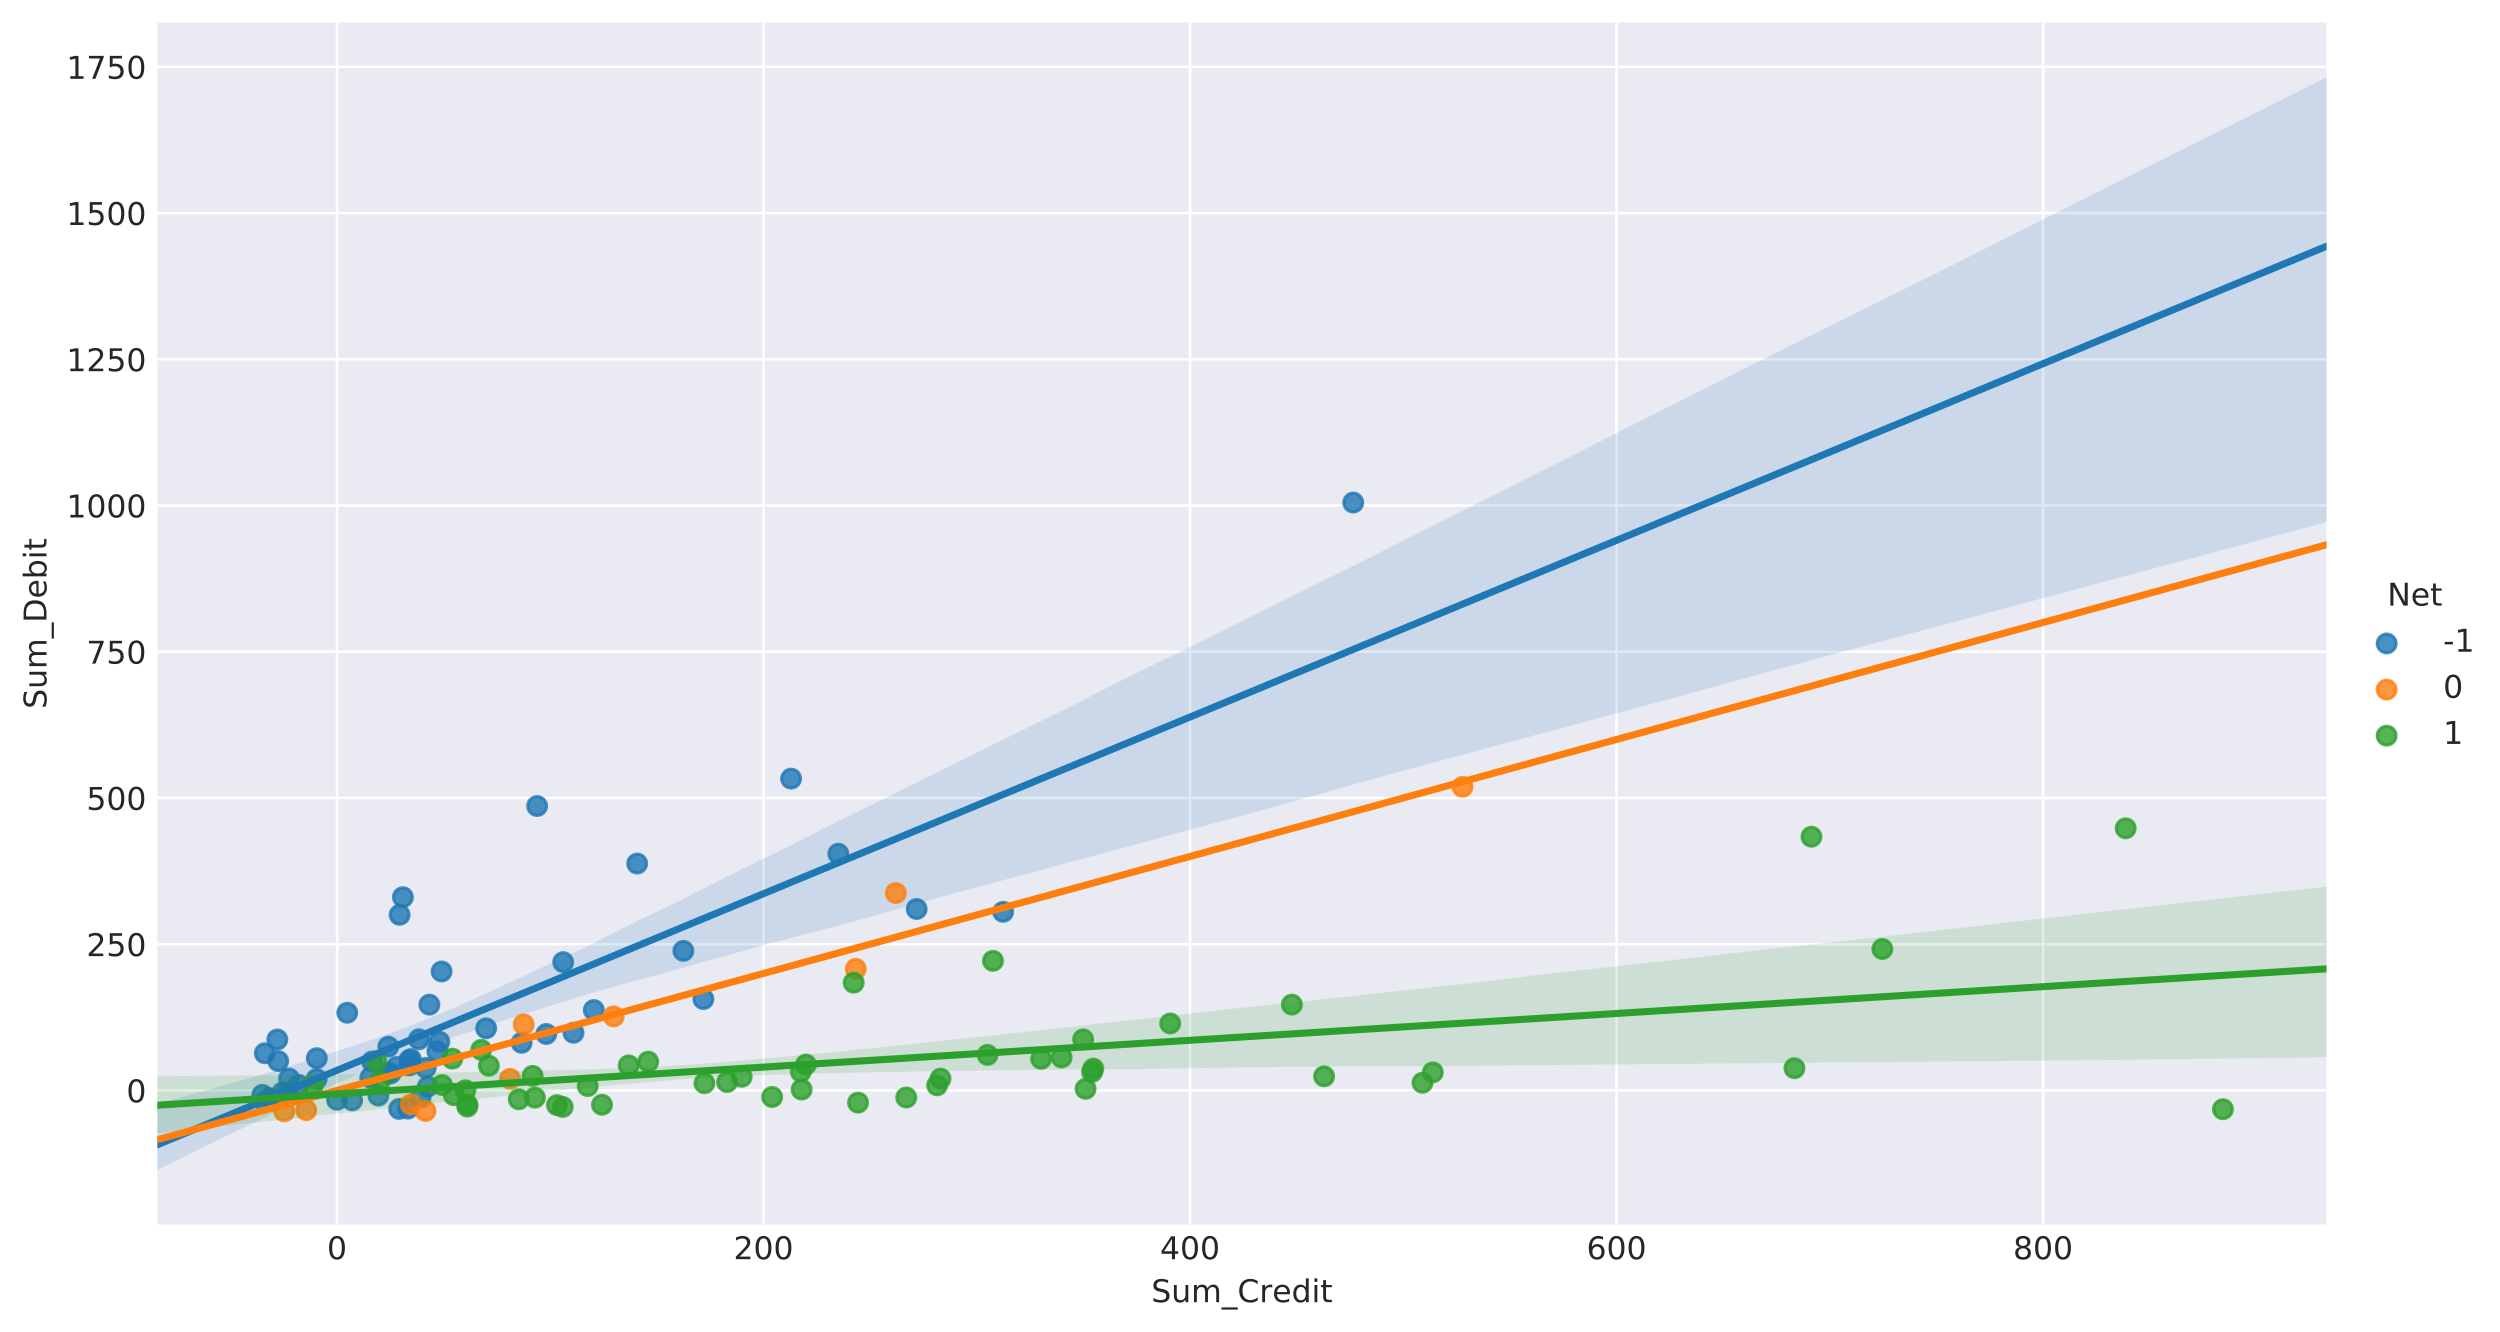 <?xml version="1.0" encoding="utf-8" standalone="no"?>
<!DOCTYPE svg PUBLIC "-//W3C//DTD SVG 1.1//EN"
  "http://www.w3.org/Graphics/SVG/1.1/DTD/svg11.dtd">
<!-- Created with matplotlib (http://matplotlib.org/) -->
<svg height="424pt" version="1.1" viewBox="0 0 796 424" width="796pt" xmlns="http://www.w3.org/2000/svg" xmlns:xlink="http://www.w3.org/1999/xlink">
 <defs>
  <style type="text/css">
*{stroke-linecap:butt;stroke-linejoin:round;}
  </style>
 </defs>
 <g id="figure_1">
  <g id="patch_1">
   <path d="M -0 424.173 
L 796.884 424.173 
L 796.884 0 
L -0 0 
z
" style="fill:#ffffff;"/>
  </g>
  <g id="axes_1">
   <g id="patch_2">
    <path d="M 50.106 389.839 
L 740.765 389.839 
L 740.765 7.2 
L 50.106 7.2 
z
" style="fill:#eaeaf2;"/>
   </g>
   <g id="matplotlib.axis_1">
    <g id="xtick_1">
     <g id="line2d_1">
      <path clip-path="url(#p35897dedb7)" d="M 107.303 389.839 
L 107.303 7.2 
" style="fill:none;stroke:#ffffff;stroke-linecap:round;stroke-width:0.8;"/>
     </g>
     <g id="line2d_2"/>
     <g id="text_1">
      <!-- 0 -->
      <defs>
       <path d="M 31.781 66.406 
Q 24.172 66.406 20.328 58.906 
Q 16.5 51.422 16.5 36.375 
Q 16.5 21.391 20.328 13.891 
Q 24.172 6.391 31.781 6.391 
Q 39.453 6.391 43.281 13.891 
Q 47.125 21.391 47.125 36.375 
Q 47.125 51.422 43.281 58.906 
Q 39.453 66.406 31.781 66.406 
z
M 31.781 74.219 
Q 44.047 74.219 50.516 64.516 
Q 56.984 54.828 56.984 36.375 
Q 56.984 17.969 50.516 8.266 
Q 44.047 -1.422 31.781 -1.422 
Q 19.531 -1.422 13.062 8.266 
Q 6.594 17.969 6.594 36.375 
Q 6.594 54.828 13.062 64.516 
Q 19.531 74.219 31.781 74.219 
z
" id="DejaVuSans-30"/>
      </defs>
      <g style="fill:#262626;" transform="translate(104.122 400.937)scale(0.1 -0.1)">
       <use xlink:href="#DejaVuSans-30"/>
      </g>
     </g>
    </g>
    <g id="xtick_2">
     <g id="line2d_3">
      <path clip-path="url(#p35897dedb7)" d="M 243.104 389.839 
L 243.104 7.2 
" style="fill:none;stroke:#ffffff;stroke-linecap:round;stroke-width:0.8;"/>
     </g>
     <g id="line2d_4"/>
     <g id="text_2">
      <!-- 200 -->
      <defs>
       <path d="M 19.188 8.297 
L 53.609 8.297 
L 53.609 0 
L 7.328 0 
L 7.328 8.297 
Q 12.938 14.109 22.625 23.891 
Q 32.328 33.688 34.812 36.531 
Q 39.547 41.844 41.422 45.531 
Q 43.312 49.219 43.312 52.781 
Q 43.312 58.594 39.234 62.25 
Q 35.156 65.922 28.609 65.922 
Q 23.969 65.922 18.812 64.312 
Q 13.672 62.703 7.812 59.422 
L 7.812 69.391 
Q 13.766 71.781 18.938 73 
Q 24.125 74.219 28.422 74.219 
Q 39.75 74.219 46.484 68.547 
Q 53.219 62.891 53.219 53.422 
Q 53.219 48.922 51.531 44.891 
Q 49.859 40.875 45.406 35.406 
Q 44.188 33.984 37.641 27.219 
Q 31.109 20.453 19.188 8.297 
z
" id="DejaVuSans-32"/>
      </defs>
      <g style="fill:#262626;" transform="translate(233.56 400.937)scale(0.1 -0.1)">
       <use xlink:href="#DejaVuSans-32"/>
       <use x="63.623" xlink:href="#DejaVuSans-30"/>
       <use x="127.246" xlink:href="#DejaVuSans-30"/>
      </g>
     </g>
    </g>
    <g id="xtick_3">
     <g id="line2d_5">
      <path clip-path="url(#p35897dedb7)" d="M 378.905 389.839 
L 378.905 7.2 
" style="fill:none;stroke:#ffffff;stroke-linecap:round;stroke-width:0.8;"/>
     </g>
     <g id="line2d_6"/>
     <g id="text_3">
      <!-- 400 -->
      <defs>
       <path d="M 37.797 64.312 
L 12.891 25.391 
L 37.797 25.391 
z
M 35.203 72.906 
L 47.609 72.906 
L 47.609 25.391 
L 58.016 25.391 
L 58.016 17.188 
L 47.609 17.188 
L 47.609 0 
L 37.797 0 
L 37.797 17.188 
L 4.891 17.188 
L 4.891 26.703 
z
" id="DejaVuSans-34"/>
      </defs>
      <g style="fill:#262626;" transform="translate(369.361 400.937)scale(0.1 -0.1)">
       <use xlink:href="#DejaVuSans-34"/>
       <use x="63.623" xlink:href="#DejaVuSans-30"/>
       <use x="127.246" xlink:href="#DejaVuSans-30"/>
      </g>
     </g>
    </g>
    <g id="xtick_4">
     <g id="line2d_7">
      <path clip-path="url(#p35897dedb7)" d="M 514.706 389.839 
L 514.706 7.2 
" style="fill:none;stroke:#ffffff;stroke-linecap:round;stroke-width:0.8;"/>
     </g>
     <g id="line2d_8"/>
     <g id="text_4">
      <!-- 600 -->
      <defs>
       <path d="M 33.016 40.375 
Q 26.375 40.375 22.484 35.828 
Q 18.609 31.297 18.609 23.391 
Q 18.609 15.531 22.484 10.953 
Q 26.375 6.391 33.016 6.391 
Q 39.656 6.391 43.531 10.953 
Q 47.406 15.531 47.406 23.391 
Q 47.406 31.297 43.531 35.828 
Q 39.656 40.375 33.016 40.375 
z
M 52.594 71.297 
L 52.594 62.312 
Q 48.875 64.062 45.094 64.984 
Q 41.312 65.922 37.594 65.922 
Q 27.828 65.922 22.672 59.328 
Q 17.531 52.734 16.797 39.406 
Q 19.672 43.656 24.016 45.922 
Q 28.375 48.188 33.594 48.188 
Q 44.578 48.188 50.953 41.516 
Q 57.328 34.859 57.328 23.391 
Q 57.328 12.156 50.688 5.359 
Q 44.047 -1.422 33.016 -1.422 
Q 20.359 -1.422 13.672 8.266 
Q 6.984 17.969 6.984 36.375 
Q 6.984 53.656 15.188 63.938 
Q 23.391 74.219 37.203 74.219 
Q 40.922 74.219 44.703 73.484 
Q 48.484 72.75 52.594 71.297 
z
" id="DejaVuSans-36"/>
      </defs>
      <g style="fill:#262626;" transform="translate(505.162 400.937)scale(0.1 -0.1)">
       <use xlink:href="#DejaVuSans-36"/>
       <use x="63.623" xlink:href="#DejaVuSans-30"/>
       <use x="127.246" xlink:href="#DejaVuSans-30"/>
      </g>
     </g>
    </g>
    <g id="xtick_5">
     <g id="line2d_9">
      <path clip-path="url(#p35897dedb7)" d="M 650.506 389.839 
L 650.506 7.2 
" style="fill:none;stroke:#ffffff;stroke-linecap:round;stroke-width:0.8;"/>
     </g>
     <g id="line2d_10"/>
     <g id="text_5">
      <!-- 800 -->
      <defs>
       <path d="M 31.781 34.625 
Q 24.75 34.625 20.719 30.859 
Q 16.703 27.094 16.703 20.516 
Q 16.703 13.922 20.719 10.156 
Q 24.75 6.391 31.781 6.391 
Q 38.812 6.391 42.859 10.172 
Q 46.922 13.969 46.922 20.516 
Q 46.922 27.094 42.891 30.859 
Q 38.875 34.625 31.781 34.625 
z
M 21.922 38.812 
Q 15.578 40.375 12.031 44.719 
Q 8.5 49.078 8.5 55.328 
Q 8.5 64.062 14.719 69.141 
Q 20.953 74.219 31.781 74.219 
Q 42.672 74.219 48.875 69.141 
Q 55.078 64.062 55.078 55.328 
Q 55.078 49.078 51.531 44.719 
Q 48 40.375 41.703 38.812 
Q 48.828 37.156 52.797 32.312 
Q 56.781 27.484 56.781 20.516 
Q 56.781 9.906 50.312 4.234 
Q 43.844 -1.422 31.781 -1.422 
Q 19.734 -1.422 13.25 4.234 
Q 6.781 9.906 6.781 20.516 
Q 6.781 27.484 10.781 32.312 
Q 14.797 37.156 21.922 38.812 
z
M 18.312 54.391 
Q 18.312 48.734 21.844 45.562 
Q 25.391 42.391 31.781 42.391 
Q 38.141 42.391 41.719 45.562 
Q 45.312 48.734 45.312 54.391 
Q 45.312 60.062 41.719 63.234 
Q 38.141 66.406 31.781 66.406 
Q 25.391 66.406 21.844 63.234 
Q 18.312 60.062 18.312 54.391 
z
" id="DejaVuSans-38"/>
      </defs>
      <g style="fill:#262626;" transform="translate(640.963 400.937)scale(0.1 -0.1)">
       <use xlink:href="#DejaVuSans-38"/>
       <use x="63.623" xlink:href="#DejaVuSans-30"/>
       <use x="127.246" xlink:href="#DejaVuSans-30"/>
      </g>
     </g>
    </g>
    <g id="text_6">
     <!-- Sum_Credit -->
     <defs>
      <path d="M 53.516 70.516 
L 53.516 60.891 
Q 47.906 63.578 42.922 64.891 
Q 37.938 66.219 33.297 66.219 
Q 25.25 66.219 20.875 63.094 
Q 16.5 59.969 16.5 54.203 
Q 16.5 49.359 19.406 46.891 
Q 22.312 44.438 30.422 42.922 
L 36.375 41.703 
Q 47.406 39.594 52.656 34.297 
Q 57.906 29 57.906 20.125 
Q 57.906 9.516 50.797 4.047 
Q 43.703 -1.422 29.984 -1.422 
Q 24.812 -1.422 18.969 -0.25 
Q 13.141 0.922 6.891 3.219 
L 6.891 13.375 
Q 12.891 10.016 18.656 8.297 
Q 24.422 6.594 29.984 6.594 
Q 38.422 6.594 43.016 9.906 
Q 47.609 13.234 47.609 19.391 
Q 47.609 24.75 44.312 27.781 
Q 41.016 30.812 33.5 32.328 
L 27.484 33.5 
Q 16.453 35.688 11.516 40.375 
Q 6.594 45.062 6.594 53.422 
Q 6.594 63.094 13.406 68.656 
Q 20.219 74.219 32.172 74.219 
Q 37.312 74.219 42.625 73.281 
Q 47.953 72.359 53.516 70.516 
z
" id="DejaVuSans-53"/>
      <path d="M 8.5 21.578 
L 8.5 54.688 
L 17.484 54.688 
L 17.484 21.922 
Q 17.484 14.156 20.5 10.266 
Q 23.531 6.391 29.594 6.391 
Q 36.859 6.391 41.078 11.031 
Q 45.312 15.672 45.312 23.688 
L 45.312 54.688 
L 54.297 54.688 
L 54.297 0 
L 45.312 0 
L 45.312 8.406 
Q 42.047 3.422 37.719 1 
Q 33.406 -1.422 27.688 -1.422 
Q 18.266 -1.422 13.375 4.438 
Q 8.5 10.297 8.5 21.578 
z
M 31.109 56 
z
" id="DejaVuSans-75"/>
      <path d="M 52 44.188 
Q 55.375 50.25 60.062 53.125 
Q 64.75 56 71.094 56 
Q 79.641 56 84.281 50.016 
Q 88.922 44.047 88.922 33.016 
L 88.922 0 
L 79.891 0 
L 79.891 32.719 
Q 79.891 40.578 77.094 44.375 
Q 74.312 48.188 68.609 48.188 
Q 61.625 48.188 57.562 43.547 
Q 53.516 38.922 53.516 30.906 
L 53.516 0 
L 44.484 0 
L 44.484 32.719 
Q 44.484 40.625 41.703 44.406 
Q 38.922 48.188 33.109 48.188 
Q 26.219 48.188 22.156 43.531 
Q 18.109 38.875 18.109 30.906 
L 18.109 0 
L 9.078 0 
L 9.078 54.688 
L 18.109 54.688 
L 18.109 46.188 
Q 21.188 51.219 25.484 53.609 
Q 29.781 56 35.688 56 
Q 41.656 56 45.828 52.969 
Q 50 49.953 52 44.188 
z
" id="DejaVuSans-6d"/>
      <path d="M 50.984 -16.609 
L 50.984 -23.578 
L -0.984 -23.578 
L -0.984 -16.609 
z
" id="DejaVuSans-5f"/>
      <path d="M 64.406 67.281 
L 64.406 56.891 
Q 59.422 61.531 53.781 63.812 
Q 48.141 66.109 41.797 66.109 
Q 29.297 66.109 22.656 58.469 
Q 16.016 50.828 16.016 36.375 
Q 16.016 21.969 22.656 14.328 
Q 29.297 6.688 41.797 6.688 
Q 48.141 6.688 53.781 8.984 
Q 59.422 11.281 64.406 15.922 
L 64.406 5.609 
Q 59.234 2.094 53.438 0.328 
Q 47.656 -1.422 41.219 -1.422 
Q 24.656 -1.422 15.125 8.703 
Q 5.609 18.844 5.609 36.375 
Q 5.609 53.953 15.125 64.078 
Q 24.656 74.219 41.219 74.219 
Q 47.75 74.219 53.531 72.484 
Q 59.328 70.75 64.406 67.281 
z
" id="DejaVuSans-43"/>
      <path d="M 41.109 46.297 
Q 39.594 47.172 37.812 47.578 
Q 36.031 48 33.891 48 
Q 26.266 48 22.188 43.047 
Q 18.109 38.094 18.109 28.812 
L 18.109 0 
L 9.078 0 
L 9.078 54.688 
L 18.109 54.688 
L 18.109 46.188 
Q 20.953 51.172 25.484 53.578 
Q 30.031 56 36.531 56 
Q 37.453 56 38.578 55.875 
Q 39.703 55.766 41.062 55.516 
z
" id="DejaVuSans-72"/>
      <path d="M 56.203 29.594 
L 56.203 25.203 
L 14.891 25.203 
Q 15.484 15.922 20.484 11.062 
Q 25.484 6.203 34.422 6.203 
Q 39.594 6.203 44.453 7.469 
Q 49.312 8.734 54.109 11.281 
L 54.109 2.781 
Q 49.266 0.734 44.188 -0.344 
Q 39.109 -1.422 33.891 -1.422 
Q 20.797 -1.422 13.156 6.188 
Q 5.516 13.812 5.516 26.812 
Q 5.516 40.234 12.766 48.109 
Q 20.016 56 32.328 56 
Q 43.359 56 49.781 48.891 
Q 56.203 41.797 56.203 29.594 
z
M 47.219 32.234 
Q 47.125 39.594 43.094 43.984 
Q 39.062 48.391 32.422 48.391 
Q 24.906 48.391 20.391 44.141 
Q 15.875 39.891 15.188 32.172 
z
" id="DejaVuSans-65"/>
      <path d="M 45.406 46.391 
L 45.406 75.984 
L 54.391 75.984 
L 54.391 0 
L 45.406 0 
L 45.406 8.203 
Q 42.578 3.328 38.25 0.953 
Q 33.938 -1.422 27.875 -1.422 
Q 17.969 -1.422 11.734 6.484 
Q 5.516 14.406 5.516 27.297 
Q 5.516 40.188 11.734 48.094 
Q 17.969 56 27.875 56 
Q 33.938 56 38.25 53.625 
Q 42.578 51.266 45.406 46.391 
z
M 14.797 27.297 
Q 14.797 17.391 18.875 11.75 
Q 22.953 6.109 30.078 6.109 
Q 37.203 6.109 41.297 11.75 
Q 45.406 17.391 45.406 27.297 
Q 45.406 37.203 41.297 42.844 
Q 37.203 48.484 30.078 48.484 
Q 22.953 48.484 18.875 42.844 
Q 14.797 37.203 14.797 27.297 
z
" id="DejaVuSans-64"/>
      <path d="M 9.422 54.688 
L 18.406 54.688 
L 18.406 0 
L 9.422 0 
z
M 9.422 75.984 
L 18.406 75.984 
L 18.406 64.594 
L 9.422 64.594 
z
" id="DejaVuSans-69"/>
      <path d="M 18.312 70.219 
L 18.312 54.688 
L 36.812 54.688 
L 36.812 47.703 
L 18.312 47.703 
L 18.312 18.016 
Q 18.312 11.328 20.141 9.422 
Q 21.969 7.516 27.594 7.516 
L 36.812 7.516 
L 36.812 0 
L 27.594 0 
Q 17.188 0 13.234 3.875 
Q 9.281 7.766 9.281 18.016 
L 9.281 47.703 
L 2.688 47.703 
L 2.688 54.688 
L 9.281 54.688 
L 9.281 70.219 
z
" id="DejaVuSans-74"/>
     </defs>
     <g style="fill:#262626;" transform="translate(366.577 414.615)scale(0.1 -0.1)">
      <use xlink:href="#DejaVuSans-53"/>
      <use x="63.477" xlink:href="#DejaVuSans-75"/>
      <use x="126.855" xlink:href="#DejaVuSans-6d"/>
      <use x="224.268" xlink:href="#DejaVuSans-5f"/>
      <use x="274.268" xlink:href="#DejaVuSans-43"/>
      <use x="344.092" xlink:href="#DejaVuSans-72"/>
      <use x="385.174" xlink:href="#DejaVuSans-65"/>
      <use x="446.697" xlink:href="#DejaVuSans-64"/>
      <use x="510.174" xlink:href="#DejaVuSans-69"/>
      <use x="537.957" xlink:href="#DejaVuSans-74"/>
     </g>
    </g>
   </g>
   <g id="matplotlib.axis_2">
    <g id="ytick_1">
     <g id="line2d_11">
      <path clip-path="url(#p35897dedb7)" d="M 50.106 347.184 
L 740.765 347.184 
" style="fill:none;stroke:#ffffff;stroke-linecap:round;stroke-width:0.8;"/>
     </g>
     <g id="line2d_12"/>
     <g id="text_7">
      <!-- 0 -->
      <g style="fill:#262626;" transform="translate(40.244 350.983)scale(0.1 -0.1)">
       <use xlink:href="#DejaVuSans-30"/>
      </g>
     </g>
    </g>
    <g id="ytick_2">
     <g id="line2d_13">
      <path clip-path="url(#p35897dedb7)" d="M 50.106 300.627 
L 740.765 300.627 
" style="fill:none;stroke:#ffffff;stroke-linecap:round;stroke-width:0.8;"/>
     </g>
     <g id="line2d_14"/>
     <g id="text_8">
      <!-- 250 -->
      <defs>
       <path d="M 10.797 72.906 
L 49.516 72.906 
L 49.516 64.594 
L 19.828 64.594 
L 19.828 46.734 
Q 21.969 47.469 24.109 47.828 
Q 26.266 48.188 28.422 48.188 
Q 40.625 48.188 47.75 41.5 
Q 54.891 34.812 54.891 23.391 
Q 54.891 11.625 47.562 5.094 
Q 40.234 -1.422 26.906 -1.422 
Q 22.312 -1.422 17.547 -0.641 
Q 12.797 0.141 7.719 1.703 
L 7.719 11.625 
Q 12.109 9.234 16.797 8.062 
Q 21.484 6.891 26.703 6.891 
Q 35.156 6.891 40.078 11.328 
Q 45.016 15.766 45.016 23.391 
Q 45.016 31 40.078 35.438 
Q 35.156 39.891 26.703 39.891 
Q 22.75 39.891 18.812 39.016 
Q 14.891 38.141 10.797 36.281 
z
" id="DejaVuSans-35"/>
      </defs>
      <g style="fill:#262626;" transform="translate(27.519 304.426)scale(0.1 -0.1)">
       <use xlink:href="#DejaVuSans-32"/>
       <use x="63.623" xlink:href="#DejaVuSans-35"/>
       <use x="127.246" xlink:href="#DejaVuSans-30"/>
      </g>
     </g>
    </g>
    <g id="ytick_3">
     <g id="line2d_15">
      <path clip-path="url(#p35897dedb7)" d="M 50.106 254.069 
L 740.765 254.069 
" style="fill:none;stroke:#ffffff;stroke-linecap:round;stroke-width:0.8;"/>
     </g>
     <g id="line2d_16"/>
     <g id="text_9">
      <!-- 500 -->
      <g style="fill:#262626;" transform="translate(27.519 257.868)scale(0.1 -0.1)">
       <use xlink:href="#DejaVuSans-35"/>
       <use x="63.623" xlink:href="#DejaVuSans-30"/>
       <use x="127.246" xlink:href="#DejaVuSans-30"/>
      </g>
     </g>
    </g>
    <g id="ytick_4">
     <g id="line2d_17">
      <path clip-path="url(#p35897dedb7)" d="M 50.106 207.512 
L 740.765 207.512 
" style="fill:none;stroke:#ffffff;stroke-linecap:round;stroke-width:0.8;"/>
     </g>
     <g id="line2d_18"/>
     <g id="text_10">
      <!-- 750 -->
      <defs>
       <path d="M 8.203 72.906 
L 55.078 72.906 
L 55.078 68.703 
L 28.609 0 
L 18.312 0 
L 43.219 64.594 
L 8.203 64.594 
z
" id="DejaVuSans-37"/>
      </defs>
      <g style="fill:#262626;" transform="translate(27.519 211.311)scale(0.1 -0.1)">
       <use xlink:href="#DejaVuSans-37"/>
       <use x="63.623" xlink:href="#DejaVuSans-35"/>
       <use x="127.246" xlink:href="#DejaVuSans-30"/>
      </g>
     </g>
    </g>
    <g id="ytick_5">
     <g id="line2d_19">
      <path clip-path="url(#p35897dedb7)" d="M 50.106 160.954 
L 740.765 160.954 
" style="fill:none;stroke:#ffffff;stroke-linecap:round;stroke-width:0.8;"/>
     </g>
     <g id="line2d_20"/>
     <g id="text_11">
      <!-- 1000 -->
      <defs>
       <path d="M 12.406 8.297 
L 28.516 8.297 
L 28.516 63.922 
L 10.984 60.406 
L 10.984 69.391 
L 28.422 72.906 
L 38.281 72.906 
L 38.281 8.297 
L 54.391 8.297 
L 54.391 0 
L 12.406 0 
z
" id="DejaVuSans-31"/>
      </defs>
      <g style="fill:#262626;" transform="translate(21.156 164.753)scale(0.1 -0.1)">
       <use xlink:href="#DejaVuSans-31"/>
       <use x="63.623" xlink:href="#DejaVuSans-30"/>
       <use x="127.246" xlink:href="#DejaVuSans-30"/>
       <use x="190.869" xlink:href="#DejaVuSans-30"/>
      </g>
     </g>
    </g>
    <g id="ytick_6">
     <g id="line2d_21">
      <path clip-path="url(#p35897dedb7)" d="M 50.106 114.397 
L 740.765 114.397 
" style="fill:none;stroke:#ffffff;stroke-linecap:round;stroke-width:0.8;"/>
     </g>
     <g id="line2d_22"/>
     <g id="text_12">
      <!-- 1250 -->
      <g style="fill:#262626;" transform="translate(21.156 118.196)scale(0.1 -0.1)">
       <use xlink:href="#DejaVuSans-31"/>
       <use x="63.623" xlink:href="#DejaVuSans-32"/>
       <use x="127.246" xlink:href="#DejaVuSans-35"/>
       <use x="190.869" xlink:href="#DejaVuSans-30"/>
      </g>
     </g>
    </g>
    <g id="ytick_7">
     <g id="line2d_23">
      <path clip-path="url(#p35897dedb7)" d="M 50.106 67.839 
L 740.765 67.839 
" style="fill:none;stroke:#ffffff;stroke-linecap:round;stroke-width:0.8;"/>
     </g>
     <g id="line2d_24"/>
     <g id="text_13">
      <!-- 1500 -->
      <g style="fill:#262626;" transform="translate(21.156 71.638)scale(0.1 -0.1)">
       <use xlink:href="#DejaVuSans-31"/>
       <use x="63.623" xlink:href="#DejaVuSans-35"/>
       <use x="127.246" xlink:href="#DejaVuSans-30"/>
       <use x="190.869" xlink:href="#DejaVuSans-30"/>
      </g>
     </g>
    </g>
    <g id="ytick_8">
     <g id="line2d_25">
      <path clip-path="url(#p35897dedb7)" d="M 50.106 21.281 
L 740.765 21.281 
" style="fill:none;stroke:#ffffff;stroke-linecap:round;stroke-width:0.8;"/>
     </g>
     <g id="line2d_26"/>
     <g id="text_14">
      <!-- 1750 -->
      <g style="fill:#262626;" transform="translate(21.156 25.081)scale(0.1 -0.1)">
       <use xlink:href="#DejaVuSans-31"/>
       <use x="63.623" xlink:href="#DejaVuSans-37"/>
       <use x="127.246" xlink:href="#DejaVuSans-35"/>
       <use x="190.869" xlink:href="#DejaVuSans-30"/>
      </g>
     </g>
    </g>
    <g id="text_15">
     <!-- Sum_Debit -->
     <defs>
      <path d="M 19.672 64.797 
L 19.672 8.109 
L 31.594 8.109 
Q 46.688 8.109 53.688 14.938 
Q 60.688 21.781 60.688 36.531 
Q 60.688 51.172 53.688 57.984 
Q 46.688 64.797 31.594 64.797 
z
M 9.812 72.906 
L 30.078 72.906 
Q 51.266 72.906 61.172 64.094 
Q 71.094 55.281 71.094 36.531 
Q 71.094 17.672 61.125 8.828 
Q 51.172 0 30.078 0 
L 9.812 0 
z
" id="DejaVuSans-44"/>
      <path d="M 48.688 27.297 
Q 48.688 37.203 44.609 42.844 
Q 40.531 48.484 33.406 48.484 
Q 26.266 48.484 22.188 42.844 
Q 18.109 37.203 18.109 27.297 
Q 18.109 17.391 22.188 11.75 
Q 26.266 6.109 33.406 6.109 
Q 40.531 6.109 44.609 11.75 
Q 48.688 17.391 48.688 27.297 
z
M 18.109 46.391 
Q 20.953 51.266 25.266 53.625 
Q 29.594 56 35.594 56 
Q 45.562 56 51.781 48.094 
Q 58.016 40.188 58.016 27.297 
Q 58.016 14.406 51.781 6.484 
Q 45.562 -1.422 35.594 -1.422 
Q 29.594 -1.422 25.266 0.953 
Q 20.953 3.328 18.109 8.203 
L 18.109 0 
L 9.078 0 
L 9.078 75.984 
L 18.109 75.984 
z
" id="DejaVuSans-62"/>
     </defs>
     <g style="fill:#262626;" transform="translate(14.798 225.683)rotate(-90)scale(0.1 -0.1)">
      <use xlink:href="#DejaVuSans-53"/>
      <use x="63.477" xlink:href="#DejaVuSans-75"/>
      <use x="126.855" xlink:href="#DejaVuSans-6d"/>
      <use x="224.268" xlink:href="#DejaVuSans-5f"/>
      <use x="274.268" xlink:href="#DejaVuSans-44"/>
      <use x="351.27" xlink:href="#DejaVuSans-65"/>
      <use x="412.793" xlink:href="#DejaVuSans-62"/>
      <use x="476.27" xlink:href="#DejaVuSans-69"/>
      <use x="504.053" xlink:href="#DejaVuSans-74"/>
     </g>
    </g>
   </g>
   <g id="PathCollection_1">
    <defs>
     <path d="M 0 3 
C 0.796 3 1.559 2.684 2.121 2.121 
C 2.684 1.559 3 0.796 3 0 
C 3 -0.796 2.684 -1.559 2.121 -2.121 
C 1.559 -2.684 0.796 -3 0 -3 
C -0.796 -3 -1.559 -2.684 -2.121 -2.121 
C -2.684 -1.559 -3 -0.796 -3 0 
C -3 0.796 -2.684 1.559 -2.121 2.121 
C -1.559 2.684 -0.796 3 0 3 
z
" id="md32a007430" style="stroke:#1f77b4;stroke-opacity:0.8;"/>
    </defs>
    <g clip-path="url(#p35897dedb7)">
     <use style="fill:#1f77b4;fill-opacity:0.8;stroke:#1f77b4;stroke-opacity:0.8;" x="171.023" xlink:href="#md32a007430" y="256.63"/>
     <use style="fill:#1f77b4;fill-opacity:0.8;stroke:#1f77b4;stroke-opacity:0.8;" x="91.557" xlink:href="#md32a007430" y="347.828"/>
     <use style="fill:#1f77b4;fill-opacity:0.8;stroke:#1f77b4;stroke-opacity:0.8;" x="139.243" xlink:href="#md32a007430" y="334.742"/>
     <use style="fill:#1f77b4;fill-opacity:0.8;stroke:#1f77b4;stroke-opacity:0.8;" x="88.298" xlink:href="#md32a007430" y="330.981"/>
     <use style="fill:#1f77b4;fill-opacity:0.8;stroke:#1f77b4;stroke-opacity:0.8;" x="319.384" xlink:href="#md32a007430" y="290.328"/>
     <use style="fill:#1f77b4;fill-opacity:0.8;stroke:#1f77b4;stroke-opacity:0.8;" x="136.198" xlink:href="#md32a007430" y="345.973"/>
     <use style="fill:#1f77b4;fill-opacity:0.8;stroke:#1f77b4;stroke-opacity:0.8;" x="83.523" xlink:href="#md32a007430" y="348.593"/>
     <use style="fill:#1f77b4;fill-opacity:0.8;stroke:#1f77b4;stroke-opacity:0.8;" x="130.803" xlink:href="#md32a007430" y="337.231"/>
     <use style="fill:#1f77b4;fill-opacity:0.8;stroke:#1f77b4;stroke-opacity:0.8;" x="107.301" xlink:href="#md32a007430" y="350.183"/>
     <use style="fill:#1f77b4;fill-opacity:0.8;stroke:#1f77b4;stroke-opacity:0.8;" x="166.074" xlink:href="#md32a007430" y="332.032"/>
     <use style="fill:#1f77b4;fill-opacity:0.8;stroke:#1f77b4;stroke-opacity:0.8;" x="84.329" xlink:href="#md32a007430" y="350.747"/>
     <use style="fill:#1f77b4;fill-opacity:0.8;stroke:#1f77b4;stroke-opacity:0.8;" x="123.639" xlink:href="#md32a007430" y="333.256"/>
     <use style="fill:#1f77b4;fill-opacity:0.8;stroke:#1f77b4;stroke-opacity:0.8;" x="133.397" xlink:href="#md32a007430" y="330.899"/>
     <use style="fill:#1f77b4;fill-opacity:0.8;stroke:#1f77b4;stroke-opacity:0.8;" x="291.861" xlink:href="#md32a007430" y="289.428"/>
     <use style="fill:#1f77b4;fill-opacity:0.8;stroke:#1f77b4;stroke-opacity:0.8;" x="430.864" xlink:href="#md32a007430" y="160.009"/>
     <use style="fill:#1f77b4;fill-opacity:0.8;stroke:#1f77b4;stroke-opacity:0.8;" x="130.298" xlink:href="#md32a007430" y="337.577"/>
     <use style="fill:#1f77b4;fill-opacity:0.8;stroke:#1f77b4;stroke-opacity:0.8;" x="110.559" xlink:href="#md32a007430" y="322.465"/>
     <use style="fill:#1f77b4;fill-opacity:0.8;stroke:#1f77b4;stroke-opacity:0.8;" x="124.351" xlink:href="#md32a007430" y="341.806"/>
     <use style="fill:#1f77b4;fill-opacity:0.8;stroke:#1f77b4;stroke-opacity:0.8;" x="202.877" xlink:href="#md32a007430" y="274.959"/>
     <use style="fill:#1f77b4;fill-opacity:0.8;stroke:#1f77b4;stroke-opacity:0.8;" x="223.966" xlink:href="#md32a007430" y="318.111"/>
     <use style="fill:#1f77b4;fill-opacity:0.8;stroke:#1f77b4;stroke-opacity:0.8;" x="266.92" xlink:href="#md32a007430" y="271.821"/>
     <use style="fill:#1f77b4;fill-opacity:0.8;stroke:#1f77b4;stroke-opacity:0.8;" x="128.284" xlink:href="#md32a007430" y="285.658"/>
     <use style="fill:#1f77b4;fill-opacity:0.8;stroke:#1f77b4;stroke-opacity:0.8;" x="133.906" xlink:href="#md32a007430" y="349.472"/>
     <use style="fill:#1f77b4;fill-opacity:0.8;stroke:#1f77b4;stroke-opacity:0.8;" x="129.884" xlink:href="#md32a007430" y="352.982"/>
     <use style="fill:#1f77b4;fill-opacity:0.8;stroke:#1f77b4;stroke-opacity:0.8;" x="84.321" xlink:href="#md32a007430" y="335.352"/>
     <use style="fill:#1f77b4;fill-opacity:0.8;stroke:#1f77b4;stroke-opacity:0.8;" x="136.708" xlink:href="#md32a007430" y="319.88"/>
     <use style="fill:#1f77b4;fill-opacity:0.8;stroke:#1f77b4;stroke-opacity:0.8;" x="88.569" xlink:href="#md32a007430" y="337.84"/>
     <use style="fill:#1f77b4;fill-opacity:0.8;stroke:#1f77b4;stroke-opacity:0.8;" x="130.299" xlink:href="#md32a007430" y="339.241"/>
     <use style="fill:#1f77b4;fill-opacity:0.8;stroke:#1f77b4;stroke-opacity:0.8;" x="112.127" xlink:href="#md32a007430" y="350.358"/>
     <use style="fill:#1f77b4;fill-opacity:0.8;stroke:#1f77b4;stroke-opacity:0.8;" x="217.585" xlink:href="#md32a007430" y="302.751"/>
     <use style="fill:#1f77b4;fill-opacity:0.8;stroke:#1f77b4;stroke-opacity:0.8;" x="127.079" xlink:href="#md32a007430" y="353.082"/>
     <use style="fill:#1f77b4;fill-opacity:0.8;stroke:#1f77b4;stroke-opacity:0.8;" x="100.817" xlink:href="#md32a007430" y="343.548"/>
     <use style="fill:#1f77b4;fill-opacity:0.8;stroke:#1f77b4;stroke-opacity:0.8;" x="140.598" xlink:href="#md32a007430" y="309.323"/>
     <use style="fill:#1f77b4;fill-opacity:0.8;stroke:#1f77b4;stroke-opacity:0.8;" x="127.241" xlink:href="#md32a007430" y="291.276"/>
     <use style="fill:#1f77b4;fill-opacity:0.8;stroke:#1f77b4;stroke-opacity:0.8;" x="251.881" xlink:href="#md32a007430" y="247.913"/>
     <use style="fill:#1f77b4;fill-opacity:0.8;stroke:#1f77b4;stroke-opacity:0.8;" x="126.3" xlink:href="#md32a007430" y="339.725"/>
     <use style="fill:#1f77b4;fill-opacity:0.8;stroke:#1f77b4;stroke-opacity:0.8;" x="173.934" xlink:href="#md32a007430" y="329.222"/>
     <use style="fill:#1f77b4;fill-opacity:0.8;stroke:#1f77b4;stroke-opacity:0.8;" x="154.781" xlink:href="#md32a007430" y="327.411"/>
     <use style="fill:#1f77b4;fill-opacity:0.8;stroke:#1f77b4;stroke-opacity:0.8;" x="95.138" xlink:href="#md32a007430" y="345.43"/>
     <use style="fill:#1f77b4;fill-opacity:0.8;stroke:#1f77b4;stroke-opacity:0.8;" x="179.321" xlink:href="#md32a007430" y="306.342"/>
     <use style="fill:#1f77b4;fill-opacity:0.8;stroke:#1f77b4;stroke-opacity:0.8;" x="189.069" xlink:href="#md32a007430" y="321.601"/>
     <use style="fill:#1f77b4;fill-opacity:0.8;stroke:#1f77b4;stroke-opacity:0.8;" x="117.891" xlink:href="#md32a007430" y="343.141"/>
     <use style="fill:#1f77b4;fill-opacity:0.8;stroke:#1f77b4;stroke-opacity:0.8;" x="139.89" xlink:href="#md32a007430" y="331.69"/>
     <use style="fill:#1f77b4;fill-opacity:0.8;stroke:#1f77b4;stroke-opacity:0.8;" x="85.748" xlink:href="#md32a007430" y="349.628"/>
     <use style="fill:#1f77b4;fill-opacity:0.8;stroke:#1f77b4;stroke-opacity:0.8;" x="135.551" xlink:href="#md32a007430" y="339.998"/>
     <use style="fill:#1f77b4;fill-opacity:0.8;stroke:#1f77b4;stroke-opacity:0.8;" x="120.487" xlink:href="#md32a007430" y="348.844"/>
     <use style="fill:#1f77b4;fill-opacity:0.8;stroke:#1f77b4;stroke-opacity:0.8;" x="123.395" xlink:href="#md32a007430" y="341.721"/>
     <use style="fill:#1f77b4;fill-opacity:0.8;stroke:#1f77b4;stroke-opacity:0.8;" x="92.039" xlink:href="#md32a007430" y="343.404"/>
     <use style="fill:#1f77b4;fill-opacity:0.8;stroke:#1f77b4;stroke-opacity:0.8;" x="118.453" xlink:href="#md32a007430" y="337.974"/>
     <use style="fill:#1f77b4;fill-opacity:0.8;stroke:#1f77b4;stroke-opacity:0.8;" x="86.545" xlink:href="#md32a007430" y="350.034"/>
     <use style="fill:#1f77b4;fill-opacity:0.8;stroke:#1f77b4;stroke-opacity:0.8;" x="182.598" xlink:href="#md32a007430" y="328.836"/>
     <use style="fill:#1f77b4;fill-opacity:0.8;stroke:#1f77b4;stroke-opacity:0.8;" x="89.939" xlink:href="#md32a007430" y="347.831"/>
     <use style="fill:#1f77b4;fill-opacity:0.8;stroke:#1f77b4;stroke-opacity:0.8;" x="100.865" xlink:href="#md32a007430" y="336.931"/>
    </g>
   </g>
   <g id="PolyCollection_1">
    <path clip-path="url(#p35897dedb7)" d="M 50.106 351.414 
L 50.106 372.446 
L 57.083 369.061 
L 64.059 365.617 
L 71.035 362.213 
L 78.012 358.844 
L 84.988 355.498 
L 91.964 352.152 
L 98.941 348.934 
L 105.917 345.634 
L 112.893 342.511 
L 119.87 339.509 
L 126.846 336.484 
L 133.822 333.701 
L 140.799 331.336 
L 147.775 329.158 
L 154.752 326.665 
L 161.728 324.467 
L 168.704 322.317 
L 175.681 320.137 
L 182.657 317.883 
L 189.633 315.852 
L 196.61 313.845 
L 203.586 311.922 
L 210.562 310.134 
L 217.539 308.103 
L 224.515 306.087 
L 231.491 304.248 
L 238.468 302.208 
L 245.444 300.236 
L 252.42 298.493 
L 259.397 296.687 
L 266.373 294.873 
L 273.349 292.964 
L 280.326 291.021 
L 287.302 289.071 
L 294.279 287.092 
L 301.255 285.127 
L 308.231 283.272 
L 315.208 281.388 
L 322.184 279.496 
L 329.16 277.62 
L 336.137 275.737 
L 343.113 273.853 
L 350.089 271.969 
L 357.066 270.085 
L 364.042 268.2 
L 371.018 266.312 
L 377.995 264.426 
L 384.971 262.543 
L 391.947 260.658 
L 398.924 258.771 
L 405.9 256.844 
L 412.876 254.878 
L 419.853 252.912 
L 426.829 250.946 
L 433.806 248.98 
L 440.782 247.016 
L 447.758 245.138 
L 454.735 243.257 
L 461.711 241.377 
L 468.687 239.496 
L 475.664 237.616 
L 482.64 235.738 
L 489.616 233.861 
L 496.593 231.985 
L 503.569 230.109 
L 510.545 228.229 
L 517.522 226.349 
L 524.498 224.47 
L 531.474 222.59 
L 538.451 220.696 
L 545.427 218.755 
L 552.403 216.813 
L 559.38 214.872 
L 566.356 212.97 
L 573.333 211.101 
L 580.309 209.232 
L 587.285 207.363 
L 594.262 205.494 
L 601.238 203.625 
L 608.214 201.756 
L 615.191 199.887 
L 622.167 198.017 
L 629.143 196.148 
L 636.12 194.279 
L 643.096 192.41 
L 650.072 190.541 
L 657.049 188.672 
L 664.025 186.803 
L 671.001 184.934 
L 677.978 183.065 
L 684.954 181.196 
L 691.93 179.327 
L 698.907 177.458 
L 705.883 175.589 
L 712.86 173.72 
L 719.836 171.85 
L 726.812 169.981 
L 733.789 168.112 
L 740.765 166.243 
L 740.765 24.593 
L 740.765 24.593 
L 733.789 28.085 
L 726.812 31.578 
L 719.836 35.071 
L 712.86 38.564 
L 705.883 42.057 
L 698.907 45.55 
L 691.93 49.042 
L 684.954 52.535 
L 677.978 56.028 
L 671.001 59.533 
L 664.025 63.053 
L 657.049 66.574 
L 650.072 70.095 
L 643.096 73.615 
L 636.12 77.136 
L 629.143 80.657 
L 622.167 84.178 
L 615.191 87.655 
L 608.214 91.114 
L 601.238 94.574 
L 594.262 98.034 
L 587.285 101.494 
L 580.309 104.953 
L 573.333 108.413 
L 566.356 111.901 
L 559.38 115.393 
L 552.403 118.886 
L 545.427 122.391 
L 538.451 125.912 
L 531.474 129.433 
L 524.498 132.954 
L 517.522 136.475 
L 510.545 139.996 
L 503.569 143.518 
L 496.593 147.039 
L 489.616 150.56 
L 482.64 154.081 
L 475.664 157.602 
L 468.687 161.123 
L 461.711 164.644 
L 454.735 168.165 
L 447.758 171.687 
L 440.782 175.208 
L 433.806 178.729 
L 426.829 182.185 
L 419.853 185.638 
L 412.876 189.091 
L 405.9 192.544 
L 398.924 195.996 
L 391.947 199.508 
L 384.971 203.049 
L 377.995 206.444 
L 371.018 209.805 
L 364.042 213.221 
L 357.066 216.677 
L 350.089 220.198 
L 343.113 223.793 
L 336.137 227.244 
L 329.16 230.693 
L 322.184 234.142 
L 315.208 237.587 
L 308.231 241.033 
L 301.255 244.482 
L 294.279 247.933 
L 287.302 251.388 
L 280.326 254.829 
L 273.349 258.275 
L 266.373 261.725 
L 259.397 265.223 
L 252.42 268.803 
L 245.444 272.24 
L 238.468 275.638 
L 231.491 279.114 
L 224.515 282.621 
L 217.539 286.21 
L 210.562 289.594 
L 203.586 292.955 
L 196.61 296.408 
L 189.633 299.944 
L 182.657 303.419 
L 175.681 306.552 
L 168.704 309.867 
L 161.728 313.082 
L 154.752 316.295 
L 147.775 319.485 
L 140.799 322.501 
L 133.822 325.26 
L 126.846 327.998 
L 119.87 330.584 
L 112.893 332.893 
L 105.917 335.098 
L 98.941 337.304 
L 91.964 339.502 
L 84.988 341.699 
L 78.012 343.68 
L 71.035 345.605 
L 64.059 347.615 
L 57.083 349.483 
L 50.106 351.414 
z
" style="fill:#1f77b4;fill-opacity:0.15;"/>
   </g>
   <g id="PathCollection_2">
    <defs>
     <path d="M 0 3 
C 0.796 3 1.559 2.684 2.121 2.121 
C 2.684 1.559 3 0.796 3 0 
C 3 -0.796 2.684 -1.559 2.121 -2.121 
C 1.559 -2.684 0.796 -3 0 -3 
C -0.796 -3 -1.559 -2.684 -2.121 -2.121 
C -2.684 -1.559 -3 -0.796 -3 0 
C -3 0.796 -2.684 1.559 -2.121 2.121 
C -1.559 2.684 -0.796 3 0 3 
z
" id="m6028473613" style="stroke:#ff7f0e;stroke-opacity:0.8;"/>
    </defs>
    <g clip-path="url(#p35897dedb7)">
     <use style="fill:#ff7f0e;fill-opacity:0.8;stroke:#ff7f0e;stroke-opacity:0.8;" x="285.229" xlink:href="#m6028473613" y="284.333"/>
     <use style="fill:#ff7f0e;fill-opacity:0.8;stroke:#ff7f0e;stroke-opacity:0.8;" x="195.387" xlink:href="#m6028473613" y="323.607"/>
     <use style="fill:#ff7f0e;fill-opacity:0.8;stroke:#ff7f0e;stroke-opacity:0.8;" x="97.506" xlink:href="#m6028473613" y="353.455"/>
     <use style="fill:#ff7f0e;fill-opacity:0.8;stroke:#ff7f0e;stroke-opacity:0.8;" x="166.742" xlink:href="#m6028473613" y="326.164"/>
     <use style="fill:#ff7f0e;fill-opacity:0.8;stroke:#ff7f0e;stroke-opacity:0.8;" x="272.483" xlink:href="#m6028473613" y="308.493"/>
     <use style="fill:#ff7f0e;fill-opacity:0.8;stroke:#ff7f0e;stroke-opacity:0.8;" x="162.392" xlink:href="#m6028473613" y="343.498"/>
     <use style="fill:#ff7f0e;fill-opacity:0.8;stroke:#ff7f0e;stroke-opacity:0.8;" x="465.66" xlink:href="#m6028473613" y="250.513"/>
     <use style="fill:#ff7f0e;fill-opacity:0.8;stroke:#ff7f0e;stroke-opacity:0.8;" x="90.532" xlink:href="#m6028473613" y="353.864"/>
     <use style="fill:#ff7f0e;fill-opacity:0.8;stroke:#ff7f0e;stroke-opacity:0.8;" x="135.471" xlink:href="#m6028473613" y="353.732"/>
     <use style="fill:#ff7f0e;fill-opacity:0.8;stroke:#ff7f0e;stroke-opacity:0.8;" x="130.794" xlink:href="#m6028473613" y="351.594"/>
    </g>
   </g>
   <g id="PolyCollection_2">
    <path clip-path="url(#p35897dedb7)" d="M 50.106 362.872 
L 50.106 362.872 
L 57.083 360.958 
L 64.059 359.045 
L 71.035 357.131 
L 78.012 355.218 
L 84.988 353.305 
L 91.964 351.391 
L 98.941 349.478 
L 105.917 347.564 
L 112.893 345.651 
L 119.87 343.738 
L 126.846 341.824 
L 133.822 339.911 
L 140.799 337.997 
L 147.775 336.084 
L 154.752 334.171 
L 161.728 332.257 
L 168.704 330.344 
L 175.681 328.43 
L 182.657 326.517 
L 189.633 324.604 
L 196.61 322.69 
L 203.586 320.777 
L 210.562 318.863 
L 217.539 316.95 
L 224.515 315.037 
L 231.491 313.123 
L 238.468 311.21 
L 245.444 309.296 
L 252.42 307.383 
L 259.397 305.47 
L 266.373 303.556 
L 273.349 301.643 
L 280.326 299.729 
L 287.302 297.816 
L 294.279 295.903 
L 301.255 293.989 
L 308.231 292.076 
L 315.208 290.162 
L 322.184 288.249 
L 329.16 286.336 
L 336.137 284.422 
L 343.113 282.509 
L 350.089 280.595 
L 357.066 278.682 
L 364.042 276.769 
L 371.018 274.855 
L 377.995 272.942 
L 384.971 271.028 
L 391.947 269.115 
L 398.924 267.202 
L 405.9 265.288 
L 412.876 263.375 
L 419.853 261.461 
L 426.829 259.548 
L 433.806 257.635 
L 440.782 255.721 
L 447.758 253.808 
L 454.735 251.894 
L 461.711 249.981 
L 468.687 248.068 
L 475.664 246.154 
L 482.64 244.241 
L 489.616 242.327 
L 496.593 240.414 
L 503.569 238.501 
L 510.545 236.587 
L 517.522 234.674 
L 524.498 232.76 
L 531.474 230.847 
L 538.451 228.934 
L 545.427 227.02 
L 552.403 225.107 
L 559.38 223.193 
L 566.356 221.28 
L 573.333 219.367 
L 580.309 217.453 
L 587.285 215.54 
L 594.262 213.626 
L 601.238 211.713 
L 608.214 209.8 
L 615.191 207.886 
L 622.167 205.973 
L 629.143 204.059 
L 636.12 202.146 
L 643.096 200.233 
L 650.072 198.319 
L 657.049 196.406 
L 664.025 194.492 
L 671.001 192.579 
L 677.978 190.666 
L 684.954 188.752 
L 691.93 186.839 
L 698.907 184.925 
L 705.883 183.012 
L 712.86 181.099 
L 719.836 179.185 
L 726.812 177.272 
L 733.789 175.358 
L 740.765 173.445 
L 740.765 173.445 
L 740.765 173.445 
L 733.789 175.358 
L 726.812 177.272 
L 719.836 179.185 
L 712.86 181.099 
L 705.883 183.012 
L 698.907 184.925 
L 691.93 186.839 
L 684.954 188.752 
L 677.978 190.666 
L 671.001 192.579 
L 664.025 194.492 
L 657.049 196.406 
L 650.072 198.319 
L 643.096 200.233 
L 636.12 202.146 
L 629.143 204.059 
L 622.167 205.973 
L 615.191 207.886 
L 608.214 209.8 
L 601.238 211.713 
L 594.262 213.626 
L 587.285 215.54 
L 580.309 217.453 
L 573.333 219.367 
L 566.356 221.28 
L 559.38 223.193 
L 552.403 225.107 
L 545.427 227.02 
L 538.451 228.934 
L 531.474 230.847 
L 524.498 232.76 
L 517.522 234.674 
L 510.545 236.587 
L 503.569 238.501 
L 496.593 240.414 
L 489.616 242.327 
L 482.64 244.241 
L 475.664 246.154 
L 468.687 248.068 
L 461.711 249.981 
L 454.735 251.894 
L 447.758 253.808 
L 440.782 255.721 
L 433.806 257.635 
L 426.829 259.548 
L 419.853 261.461 
L 412.876 263.375 
L 405.9 265.288 
L 398.924 267.202 
L 391.947 269.115 
L 384.971 271.028 
L 377.995 272.942 
L 371.018 274.855 
L 364.042 276.769 
L 357.066 278.682 
L 350.089 280.595 
L 343.113 282.509 
L 336.137 284.422 
L 329.16 286.336 
L 322.184 288.249 
L 315.208 290.162 
L 308.231 292.076 
L 301.255 293.989 
L 294.279 295.903 
L 287.302 297.816 
L 280.326 299.729 
L 273.349 301.643 
L 266.373 303.556 
L 259.397 305.47 
L 252.42 307.383 
L 245.444 309.296 
L 238.468 311.21 
L 231.491 313.123 
L 224.515 315.037 
L 217.539 316.95 
L 210.562 318.863 
L 203.586 320.777 
L 196.61 322.69 
L 189.633 324.604 
L 182.657 326.517 
L 175.681 328.43 
L 168.704 330.344 
L 161.728 332.257 
L 154.752 334.171 
L 147.775 336.084 
L 140.799 337.997 
L 133.822 339.911 
L 126.846 341.824 
L 119.87 343.738 
L 112.893 345.651 
L 105.917 347.564 
L 98.941 349.478 
L 91.964 351.391 
L 84.988 353.305 
L 78.012 355.218 
L 71.035 357.131 
L 64.059 359.045 
L 57.083 360.958 
L 50.106 362.872 
z
" style="fill:#ff7f0e;fill-opacity:0.15;"/>
   </g>
   <g id="PathCollection_3">
    <defs>
     <path d="M 0 3 
C 0.796 3 1.559 2.684 2.121 2.121 
C 2.684 1.559 3 0.796 3 0 
C 3 -0.796 2.684 -1.559 2.121 -2.121 
C 1.559 -2.684 0.796 -3 0 -3 
C -0.796 -3 -1.559 -2.684 -2.121 -2.121 
C -2.684 -1.559 -3 -0.796 -3 0 
C -3 0.796 -2.684 1.559 -2.121 2.121 
C -1.559 2.684 -0.796 3 0 3 
z
" id="mb0b9c709ec" style="stroke:#2ca02c;stroke-opacity:0.8;"/>
    </defs>
    <g clip-path="url(#p35897dedb7)">
     <use style="fill:#2ca02c;fill-opacity:0.8;stroke:#2ca02c;stroke-opacity:0.8;" x="206.389" xlink:href="#mb0b9c709ec" y="338.033"/>
     <use style="fill:#2ca02c;fill-opacity:0.8;stroke:#2ca02c;stroke-opacity:0.8;" x="411.333" xlink:href="#mb0b9c709ec" y="319.868"/>
     <use style="fill:#2ca02c;fill-opacity:0.8;stroke:#2ca02c;stroke-opacity:0.8;" x="148.794" xlink:href="#mb0b9c709ec" y="352.352"/>
     <use style="fill:#2ca02c;fill-opacity:0.8;stroke:#2ca02c;stroke-opacity:0.8;" x="200.173" xlink:href="#mb0b9c709ec" y="339.222"/>
     <use style="fill:#2ca02c;fill-opacity:0.8;stroke:#2ca02c;stroke-opacity:0.8;" x="245.838" xlink:href="#mb0b9c709ec" y="349.277"/>
     <use style="fill:#2ca02c;fill-opacity:0.8;stroke:#2ca02c;stroke-opacity:0.8;" x="255.246" xlink:href="#mb0b9c709ec" y="346.919"/>
     <use style="fill:#2ca02c;fill-opacity:0.8;stroke:#2ca02c;stroke-opacity:0.8;" x="231.499" xlink:href="#mb0b9c709ec" y="344.521"/>
     <use style="fill:#2ca02c;fill-opacity:0.8;stroke:#2ca02c;stroke-opacity:0.8;" x="148.197" xlink:href="#mb0b9c709ec" y="347.136"/>
     <use style="fill:#2ca02c;fill-opacity:0.8;stroke:#2ca02c;stroke-opacity:0.8;" x="177.347" xlink:href="#mb0b9c709ec" y="351.867"/>
     <use style="fill:#2ca02c;fill-opacity:0.8;stroke:#2ca02c;stroke-opacity:0.8;" x="421.586" xlink:href="#mb0b9c709ec" y="342.693"/>
     <use style="fill:#2ca02c;fill-opacity:0.8;stroke:#2ca02c;stroke-opacity:0.8;" x="271.818" xlink:href="#mb0b9c709ec" y="312.883"/>
     <use style="fill:#2ca02c;fill-opacity:0.8;stroke:#2ca02c;stroke-opacity:0.8;" x="571.356" xlink:href="#mb0b9c709ec" y="340.119"/>
     <use style="fill:#2ca02c;fill-opacity:0.8;stroke:#2ca02c;stroke-opacity:0.8;" x="599.331" xlink:href="#mb0b9c709ec" y="302.161"/>
     <use style="fill:#2ca02c;fill-opacity:0.8;stroke:#2ca02c;stroke-opacity:0.8;" x="576.768" xlink:href="#mb0b9c709ec" y="266.413"/>
     <use style="fill:#2ca02c;fill-opacity:0.8;stroke:#2ca02c;stroke-opacity:0.8;" x="298.374" xlink:href="#mb0b9c709ec" y="345.558"/>
     <use style="fill:#2ca02c;fill-opacity:0.8;stroke:#2ca02c;stroke-opacity:0.8;" x="169.587" xlink:href="#mb0b9c709ec" y="342.56"/>
     <use style="fill:#2ca02c;fill-opacity:0.8;stroke:#2ca02c;stroke-opacity:0.8;" x="256.611" xlink:href="#mb0b9c709ec" y="338.936"/>
     <use style="fill:#2ca02c;fill-opacity:0.8;stroke:#2ca02c;stroke-opacity:0.8;" x="99.547" xlink:href="#mb0b9c709ec" y="345.702"/>
     <use style="fill:#2ca02c;fill-opacity:0.8;stroke:#2ca02c;stroke-opacity:0.8;" x="372.596" xlink:href="#mb0b9c709ec" y="325.87"/>
     <use style="fill:#2ca02c;fill-opacity:0.8;stroke:#2ca02c;stroke-opacity:0.8;" x="707.785" xlink:href="#mb0b9c709ec" y="353.173"/>
     <use style="fill:#2ca02c;fill-opacity:0.8;stroke:#2ca02c;stroke-opacity:0.8;" x="144.489" xlink:href="#mb0b9c709ec" y="348.704"/>
     <use style="fill:#2ca02c;fill-opacity:0.8;stroke:#2ca02c;stroke-opacity:0.8;" x="676.819" xlink:href="#mb0b9c709ec" y="263.724"/>
     <use style="fill:#2ca02c;fill-opacity:0.8;stroke:#2ca02c;stroke-opacity:0.8;" x="119.834" xlink:href="#mb0b9c709ec" y="337.906"/>
     <use style="fill:#2ca02c;fill-opacity:0.8;stroke:#2ca02c;stroke-opacity:0.8;" x="170.32" xlink:href="#mb0b9c709ec" y="349.492"/>
     <use style="fill:#2ca02c;fill-opacity:0.8;stroke:#2ca02c;stroke-opacity:0.8;" x="140.761" xlink:href="#mb0b9c709ec" y="345.469"/>
     <use style="fill:#2ca02c;fill-opacity:0.8;stroke:#2ca02c;stroke-opacity:0.8;" x="345.645" xlink:href="#mb0b9c709ec" y="346.691"/>
     <use style="fill:#2ca02c;fill-opacity:0.8;stroke:#2ca02c;stroke-opacity:0.8;" x="331.5" xlink:href="#mb0b9c709ec" y="337.125"/>
     <use style="fill:#2ca02c;fill-opacity:0.8;stroke:#2ca02c;stroke-opacity:0.8;" x="344.866" xlink:href="#mb0b9c709ec" y="330.927"/>
     <use style="fill:#2ca02c;fill-opacity:0.8;stroke:#2ca02c;stroke-opacity:0.8;" x="347.699" xlink:href="#mb0b9c709ec" y="341.309"/>
     <use style="fill:#2ca02c;fill-opacity:0.8;stroke:#2ca02c;stroke-opacity:0.8;" x="288.559" xlink:href="#mb0b9c709ec" y="349.441"/>
     <use style="fill:#2ca02c;fill-opacity:0.8;stroke:#2ca02c;stroke-opacity:0.8;" x="155.656" xlink:href="#mb0b9c709ec" y="339.33"/>
     <use style="fill:#2ca02c;fill-opacity:0.8;stroke:#2ca02c;stroke-opacity:0.8;" x="316.168" xlink:href="#mb0b9c709ec" y="305.937"/>
     <use style="fill:#2ca02c;fill-opacity:0.8;stroke:#2ca02c;stroke-opacity:0.8;" x="153.219" xlink:href="#mb0b9c709ec" y="334.286"/>
     <use style="fill:#2ca02c;fill-opacity:0.8;stroke:#2ca02c;stroke-opacity:0.8;" x="273.198" xlink:href="#mb0b9c709ec" y="351.074"/>
     <use style="fill:#2ca02c;fill-opacity:0.8;stroke:#2ca02c;stroke-opacity:0.8;" x="314.424" xlink:href="#mb0b9c709ec" y="335.882"/>
     <use style="fill:#2ca02c;fill-opacity:0.8;stroke:#2ca02c;stroke-opacity:0.8;" x="452.919" xlink:href="#mb0b9c709ec" y="344.759"/>
     <use style="fill:#2ca02c;fill-opacity:0.8;stroke:#2ca02c;stroke-opacity:0.8;" x="165.18" xlink:href="#mb0b9c709ec" y="350.011"/>
     <use style="fill:#2ca02c;fill-opacity:0.8;stroke:#2ca02c;stroke-opacity:0.8;" x="191.678" xlink:href="#mb0b9c709ec" y="351.758"/>
     <use style="fill:#2ca02c;fill-opacity:0.8;stroke:#2ca02c;stroke-opacity:0.8;" x="187.12" xlink:href="#mb0b9c709ec" y="345.797"/>
     <use style="fill:#2ca02c;fill-opacity:0.8;stroke:#2ca02c;stroke-opacity:0.8;" x="179.173" xlink:href="#mb0b9c709ec" y="352.446"/>
     <use style="fill:#2ca02c;fill-opacity:0.8;stroke:#2ca02c;stroke-opacity:0.8;" x="299.466" xlink:href="#mb0b9c709ec" y="343.437"/>
     <use style="fill:#2ca02c;fill-opacity:0.8;stroke:#2ca02c;stroke-opacity:0.8;" x="254.97" xlink:href="#mb0b9c709ec" y="341.225"/>
     <use style="fill:#2ca02c;fill-opacity:0.8;stroke:#2ca02c;stroke-opacity:0.8;" x="144.025" xlink:href="#mb0b9c709ec" y="337.084"/>
     <use style="fill:#2ca02c;fill-opacity:0.8;stroke:#2ca02c;stroke-opacity:0.8;" x="236.147" xlink:href="#mb0b9c709ec" y="342.848"/>
     <use style="fill:#2ca02c;fill-opacity:0.8;stroke:#2ca02c;stroke-opacity:0.8;" x="224.283" xlink:href="#mb0b9c709ec" y="344.892"/>
     <use style="fill:#2ca02c;fill-opacity:0.8;stroke:#2ca02c;stroke-opacity:0.8;" x="456.199" xlink:href="#mb0b9c709ec" y="341.443"/>
     <use style="fill:#2ca02c;fill-opacity:0.8;stroke:#2ca02c;stroke-opacity:0.8;" x="148.83" xlink:href="#mb0b9c709ec" y="351.712"/>
     <use style="fill:#2ca02c;fill-opacity:0.8;stroke:#2ca02c;stroke-opacity:0.8;" x="120.836" xlink:href="#mb0b9c709ec" y="344.49"/>
     <use style="fill:#2ca02c;fill-opacity:0.8;stroke:#2ca02c;stroke-opacity:0.8;" x="338.022" xlink:href="#mb0b9c709ec" y="336.698"/>
     <use style="fill:#2ca02c;fill-opacity:0.8;stroke:#2ca02c;stroke-opacity:0.8;" x="348.104" xlink:href="#mb0b9c709ec" y="340.253"/>
    </g>
   </g>
   <g id="PolyCollection_3">
    <path clip-path="url(#p35897dedb7)" d="M 50.106 342.68 
L 50.106 360.823 
L 57.083 360.005 
L 64.059 359.232 
L 71.035 358.504 
L 78.012 357.788 
L 84.988 357.067 
L 91.964 356.313 
L 98.941 355.452 
L 105.917 354.698 
L 112.893 354.041 
L 119.87 353.262 
L 126.846 352.578 
L 133.822 351.745 
L 140.799 350.952 
L 147.775 350.254 
L 154.752 349.65 
L 161.728 348.786 
L 168.704 348.131 
L 175.681 347.44 
L 182.657 346.759 
L 189.633 345.972 
L 196.61 345.383 
L 203.586 344.761 
L 210.562 344.186 
L 217.539 343.585 
L 224.515 343.097 
L 231.491 342.7 
L 238.468 342.465 
L 245.444 342.251 
L 252.42 342.033 
L 259.397 341.831 
L 266.373 341.637 
L 273.349 341.505 
L 280.326 341.356 
L 287.302 341.252 
L 294.279 341.143 
L 301.255 341.072 
L 308.231 340.929 
L 315.208 340.801 
L 322.184 340.714 
L 329.16 340.664 
L 336.137 340.616 
L 343.113 340.568 
L 350.089 340.518 
L 357.066 340.461 
L 364.042 340.367 
L 371.018 340.245 
L 377.995 340.139 
L 384.971 340.037 
L 391.947 339.937 
L 398.924 339.838 
L 405.9 339.737 
L 412.876 339.658 
L 419.853 339.617 
L 426.829 339.501 
L 433.806 339.492 
L 440.782 339.502 
L 447.758 339.51 
L 454.735 339.456 
L 461.711 339.396 
L 468.687 339.335 
L 475.664 339.274 
L 482.64 339.212 
L 489.616 339.149 
L 496.593 339.086 
L 503.569 339.023 
L 510.545 338.96 
L 517.522 338.897 
L 524.498 338.834 
L 531.474 338.771 
L 538.451 338.71 
L 545.427 338.648 
L 552.403 338.586 
L 559.38 338.524 
L 566.356 338.462 
L 573.333 338.401 
L 580.309 338.339 
L 587.285 338.277 
L 594.262 338.215 
L 601.238 338.153 
L 608.214 338.092 
L 615.191 338.03 
L 622.167 337.968 
L 629.143 337.905 
L 636.12 337.842 
L 643.096 337.779 
L 650.072 337.717 
L 657.049 337.654 
L 664.025 337.591 
L 671.001 337.524 
L 677.978 337.435 
L 684.954 337.345 
L 691.93 337.256 
L 698.907 337.166 
L 705.883 337.077 
L 712.86 336.987 
L 719.836 336.897 
L 726.812 336.808 
L 733.789 336.718 
L 740.765 336.629 
L 740.765 282.272 
L 740.765 282.272 
L 733.789 283.059 
L 726.812 283.846 
L 719.836 284.633 
L 712.86 285.42 
L 705.883 286.207 
L 698.907 286.994 
L 691.93 287.781 
L 684.954 288.568 
L 677.978 289.355 
L 671.001 290.143 
L 664.025 290.93 
L 657.049 291.717 
L 650.072 292.504 
L 643.096 293.292 
L 636.12 294.08 
L 629.143 294.869 
L 622.167 295.657 
L 615.191 296.445 
L 608.214 297.234 
L 601.238 298.022 
L 594.262 298.806 
L 587.285 299.559 
L 580.309 300.312 
L 573.333 301.065 
L 566.356 301.818 
L 559.38 302.61 
L 552.403 303.43 
L 545.427 304.251 
L 538.451 305.039 
L 531.474 305.805 
L 524.498 306.57 
L 517.522 307.337 
L 510.545 308.104 
L 503.569 308.872 
L 496.593 309.641 
L 489.616 310.405 
L 482.64 311.259 
L 475.664 312.117 
L 468.687 312.975 
L 461.711 313.74 
L 454.735 314.504 
L 447.758 315.268 
L 440.782 316.031 
L 433.806 316.795 
L 426.829 317.558 
L 419.853 318.313 
L 412.876 319.041 
L 405.9 319.769 
L 398.924 320.496 
L 391.947 321.225 
L 384.971 322.044 
L 377.995 322.809 
L 371.018 323.67 
L 364.042 324.382 
L 357.066 325.095 
L 350.089 325.876 
L 343.113 326.709 
L 336.137 327.489 
L 329.16 328.254 
L 322.184 329.018 
L 315.208 329.758 
L 308.231 330.502 
L 301.255 331.222 
L 294.279 332.02 
L 287.302 332.722 
L 280.326 333.499 
L 273.349 334.161 
L 266.373 334.926 
L 259.397 335.57 
L 252.42 336.228 
L 245.444 336.877 
L 238.468 337.506 
L 231.491 338.073 
L 224.515 338.624 
L 217.539 339.136 
L 210.562 339.512 
L 203.586 339.842 
L 196.61 340.141 
L 189.633 340.421 
L 182.657 340.601 
L 175.681 340.808 
L 168.704 340.963 
L 161.728 341.138 
L 154.752 341.276 
L 147.775 341.383 
L 140.799 341.479 
L 133.822 341.619 
L 126.846 341.75 
L 119.87 341.881 
L 112.893 342.012 
L 105.917 342.144 
L 98.941 342.205 
L 91.964 342.319 
L 84.988 342.37 
L 78.012 342.42 
L 71.035 342.47 
L 64.059 342.539 
L 57.083 342.607 
L 50.106 342.68 
z
" style="fill:#2ca02c;fill-opacity:0.15;"/>
   </g>
   <g id="line2d_27">
    <path clip-path="url(#p35897dedb7)" d="M 50.106 364.488 
L 57.083 361.599 
L 64.059 358.709 
L 71.035 355.819 
L 78.012 352.93 
L 84.988 350.04 
L 91.964 347.15 
L 98.941 344.261 
L 105.917 341.371 
L 112.893 338.481 
L 119.87 335.591 
L 126.846 332.702 
L 133.822 329.812 
L 140.799 326.922 
L 147.775 324.033 
L 154.752 321.143 
L 161.728 318.253 
L 168.704 315.364 
L 175.681 312.474 
L 182.657 309.584 
L 189.633 306.695 
L 196.61 303.805 
L 203.586 300.915 
L 210.562 298.026 
L 217.539 295.136 
L 224.515 292.246 
L 231.491 289.357 
L 238.468 286.467 
L 245.444 283.577 
L 252.42 280.688 
L 259.397 277.798 
L 266.373 274.908 
L 273.349 272.019 
L 280.326 269.129 
L 287.302 266.239 
L 294.279 263.349 
L 301.255 260.46 
L 308.231 257.57 
L 315.208 254.68 
L 322.184 251.791 
L 329.16 248.901 
L 336.137 246.011 
L 343.113 243.122 
L 350.089 240.232 
L 357.066 237.342 
L 364.042 234.453 
L 371.018 231.563 
L 377.995 228.673 
L 384.971 225.784 
L 391.947 222.894 
L 398.924 220.004 
L 405.9 217.115 
L 412.876 214.225 
L 419.853 211.335 
L 426.829 208.446 
L 433.806 205.556 
L 440.782 202.666 
L 447.758 199.777 
L 454.735 196.887 
L 461.711 193.997 
L 468.687 191.108 
L 475.664 188.218 
L 482.64 185.328 
L 489.616 182.438 
L 496.593 179.549 
L 503.569 176.659 
L 510.545 173.769 
L 517.522 170.88 
L 524.498 167.99 
L 531.474 165.1 
L 538.451 162.211 
L 545.427 159.321 
L 552.403 156.431 
L 559.38 153.542 
L 566.356 150.652 
L 573.333 147.762 
L 580.309 144.873 
L 587.285 141.983 
L 594.262 139.093 
L 601.238 136.204 
L 608.214 133.314 
L 615.191 130.424 
L 622.167 127.535 
L 629.143 124.645 
L 636.12 121.755 
L 643.096 118.866 
L 650.072 115.976 
L 657.049 113.086 
L 664.025 110.196 
L 671.001 107.307 
L 677.978 104.417 
L 684.954 101.527 
L 691.93 98.638 
L 698.907 95.748 
L 705.883 92.858 
L 712.86 89.969 
L 719.836 87.079 
L 726.812 84.189 
L 733.789 81.3 
L 740.765 78.41 
" style="fill:none;stroke:#1f77b4;stroke-linecap:round;stroke-width:2.25;"/>
   </g>
   <g id="line2d_28">
    <path clip-path="url(#p35897dedb7)" d="M 50.106 362.872 
L 57.083 360.958 
L 64.059 359.045 
L 71.035 357.131 
L 78.012 355.218 
L 84.988 353.305 
L 91.964 351.391 
L 98.941 349.478 
L 105.917 347.564 
L 112.893 345.651 
L 119.87 343.738 
L 126.846 341.824 
L 133.822 339.911 
L 140.799 337.997 
L 147.775 336.084 
L 154.752 334.171 
L 161.728 332.257 
L 168.704 330.344 
L 175.681 328.43 
L 182.657 326.517 
L 189.633 324.604 
L 196.61 322.69 
L 203.586 320.777 
L 210.562 318.863 
L 217.539 316.95 
L 224.515 315.037 
L 231.491 313.123 
L 238.468 311.21 
L 245.444 309.296 
L 252.42 307.383 
L 259.397 305.47 
L 266.373 303.556 
L 273.349 301.643 
L 280.326 299.729 
L 287.302 297.816 
L 294.279 295.903 
L 301.255 293.989 
L 308.231 292.076 
L 315.208 290.162 
L 322.184 288.249 
L 329.16 286.336 
L 336.137 284.422 
L 343.113 282.509 
L 350.089 280.595 
L 357.066 278.682 
L 364.042 276.769 
L 371.018 274.855 
L 377.995 272.942 
L 384.971 271.028 
L 391.947 269.115 
L 398.924 267.202 
L 405.9 265.288 
L 412.876 263.375 
L 419.853 261.461 
L 426.829 259.548 
L 433.806 257.635 
L 440.782 255.721 
L 447.758 253.808 
L 454.735 251.894 
L 461.711 249.981 
L 468.687 248.068 
L 475.664 246.154 
L 482.64 244.241 
L 489.616 242.327 
L 496.593 240.414 
L 503.569 238.501 
L 510.545 236.587 
L 517.522 234.674 
L 524.498 232.76 
L 531.474 230.847 
L 538.451 228.934 
L 545.427 227.02 
L 552.403 225.107 
L 559.38 223.193 
L 566.356 221.28 
L 573.333 219.367 
L 580.309 217.453 
L 587.285 215.54 
L 594.262 213.626 
L 601.238 211.713 
L 608.214 209.8 
L 615.191 207.886 
L 622.167 205.973 
L 629.143 204.059 
L 636.12 202.146 
L 643.096 200.233 
L 650.072 198.319 
L 657.049 196.406 
L 664.025 194.492 
L 671.001 192.579 
L 677.978 190.666 
L 684.954 188.752 
L 691.93 186.839 
L 698.907 184.925 
L 705.883 183.012 
L 712.86 181.099 
L 719.836 179.185 
L 726.812 177.272 
L 733.789 175.358 
L 740.765 173.445 
" style="fill:none;stroke:#ff7f0e;stroke-linecap:round;stroke-width:2.25;"/>
   </g>
   <g id="line2d_29">
    <path clip-path="url(#p35897dedb7)" d="M 50.106 351.894 
L 57.083 351.455 
L 64.059 351.017 
L 71.035 350.578 
L 78.012 350.14 
L 84.988 349.701 
L 91.964 349.263 
L 98.941 348.824 
L 105.917 348.386 
L 112.893 347.947 
L 119.87 347.509 
L 126.846 347.07 
L 133.822 346.632 
L 140.799 346.193 
L 147.775 345.755 
L 154.752 345.316 
L 161.728 344.878 
L 168.704 344.439 
L 175.681 344.001 
L 182.657 343.562 
L 189.633 343.124 
L 196.61 342.685 
L 203.586 342.247 
L 210.562 341.808 
L 217.539 341.37 
L 224.515 340.931 
L 231.491 340.493 
L 238.468 340.054 
L 245.444 339.616 
L 252.42 339.177 
L 259.397 338.739 
L 266.373 338.3 
L 273.349 337.862 
L 280.326 337.423 
L 287.302 336.985 
L 294.279 336.546 
L 301.255 336.108 
L 308.231 335.669 
L 315.208 335.231 
L 322.184 334.792 
L 329.16 334.354 
L 336.137 333.915 
L 343.113 333.477 
L 350.089 333.038 
L 357.066 332.6 
L 364.042 332.161 
L 371.018 331.723 
L 377.995 331.284 
L 384.971 330.846 
L 391.947 330.407 
L 398.924 329.969 
L 405.9 329.53 
L 412.876 329.092 
L 419.853 328.653 
L 426.829 328.215 
L 433.806 327.776 
L 440.782 327.338 
L 447.758 326.899 
L 454.735 326.461 
L 461.711 326.022 
L 468.687 325.584 
L 475.664 325.145 
L 482.64 324.707 
L 489.616 324.268 
L 496.593 323.83 
L 503.569 323.391 
L 510.545 322.953 
L 517.522 322.514 
L 524.498 322.076 
L 531.474 321.637 
L 538.451 321.199 
L 545.427 320.76 
L 552.403 320.322 
L 559.38 319.883 
L 566.356 319.445 
L 573.333 319.006 
L 580.309 318.568 
L 587.285 318.129 
L 594.262 317.691 
L 601.238 317.252 
L 608.214 316.814 
L 615.191 316.375 
L 622.167 315.937 
L 629.143 315.498 
L 636.12 315.06 
L 643.096 314.621 
L 650.072 314.183 
L 657.049 313.744 
L 664.025 313.306 
L 671.001 312.867 
L 677.978 312.429 
L 684.954 311.99 
L 691.93 311.552 
L 698.907 311.113 
L 705.883 310.675 
L 712.86 310.236 
L 719.836 309.798 
L 726.812 309.359 
L 733.789 308.921 
L 740.765 308.482 
" style="fill:none;stroke:#2ca02c;stroke-linecap:round;stroke-width:2.25;"/>
   </g>
   <g id="patch_3">
    <path d="M 50.106 389.839 
L 50.106 7.2 
" style="fill:none;"/>
   </g>
   <g id="patch_4">
    <path d="M 50.106 389.839 
L 740.765 389.839 
" style="fill:none;"/>
   </g>
  </g>
  <g id="legend_1">
   <g id="text_16">
    <!-- Net -->
    <defs>
     <path d="M 9.812 72.906 
L 23.094 72.906 
L 55.422 11.922 
L 55.422 72.906 
L 64.984 72.906 
L 64.984 0 
L 51.703 0 
L 19.391 60.984 
L 19.391 0 
L 9.812 0 
z
" id="DejaVuSans-4e"/>
    </defs>
    <g style="fill:#262626;" transform="translate(760.121 192.829)scale(0.1 -0.1)">
     <use xlink:href="#DejaVuSans-4e"/>
     <use x="74.805" xlink:href="#DejaVuSans-65"/>
     <use x="136.328" xlink:href="#DejaVuSans-74"/>
    </g>
   </g>
   <g id="PathCollection_4">
    <g>
     <use style="fill:#1f77b4;fill-opacity:0.8;stroke:#1f77b4;stroke-opacity:0.8;" x="759.914" xlink:href="#md32a007430" y="204.882"/>
    </g>
   </g>
   <g id="text_17">
    <!-- -1 -->
    <defs>
     <path d="M 4.891 31.391 
L 31.203 31.391 
L 31.203 23.391 
L 4.891 23.391 
z
" id="DejaVuSans-2d"/>
    </defs>
    <g style="fill:#262626;" transform="translate(777.914 207.507)scale(0.1 -0.1)">
     <use xlink:href="#DejaVuSans-2d"/>
     <use x="36.084" xlink:href="#DejaVuSans-31"/>
    </g>
   </g>
   <g id="PathCollection_5">
    <g>
     <use style="fill:#ff7f0e;fill-opacity:0.8;stroke:#ff7f0e;stroke-opacity:0.8;" x="759.914" xlink:href="#m6028473613" y="219.56"/>
    </g>
   </g>
   <g id="text_18">
    <!-- 0 -->
    <g style="fill:#262626;" transform="translate(777.914 222.185)scale(0.1 -0.1)">
     <use xlink:href="#DejaVuSans-30"/>
    </g>
   </g>
   <g id="PathCollection_6">
    <g>
     <use style="fill:#2ca02c;fill-opacity:0.8;stroke:#2ca02c;stroke-opacity:0.8;" x="759.914" xlink:href="#mb0b9c709ec" y="234.238"/>
    </g>
   </g>
   <g id="text_19">
    <!-- 1 -->
    <g style="fill:#262626;" transform="translate(777.914 236.863)scale(0.1 -0.1)">
     <use xlink:href="#DejaVuSans-31"/>
    </g>
   </g>
  </g>
 </g>
 <defs>
  <clipPath id="p35897dedb7">
   <rect height="382.639" width="690.659" x="50.106" y="7.2"/>
  </clipPath>
 </defs>
</svg>
